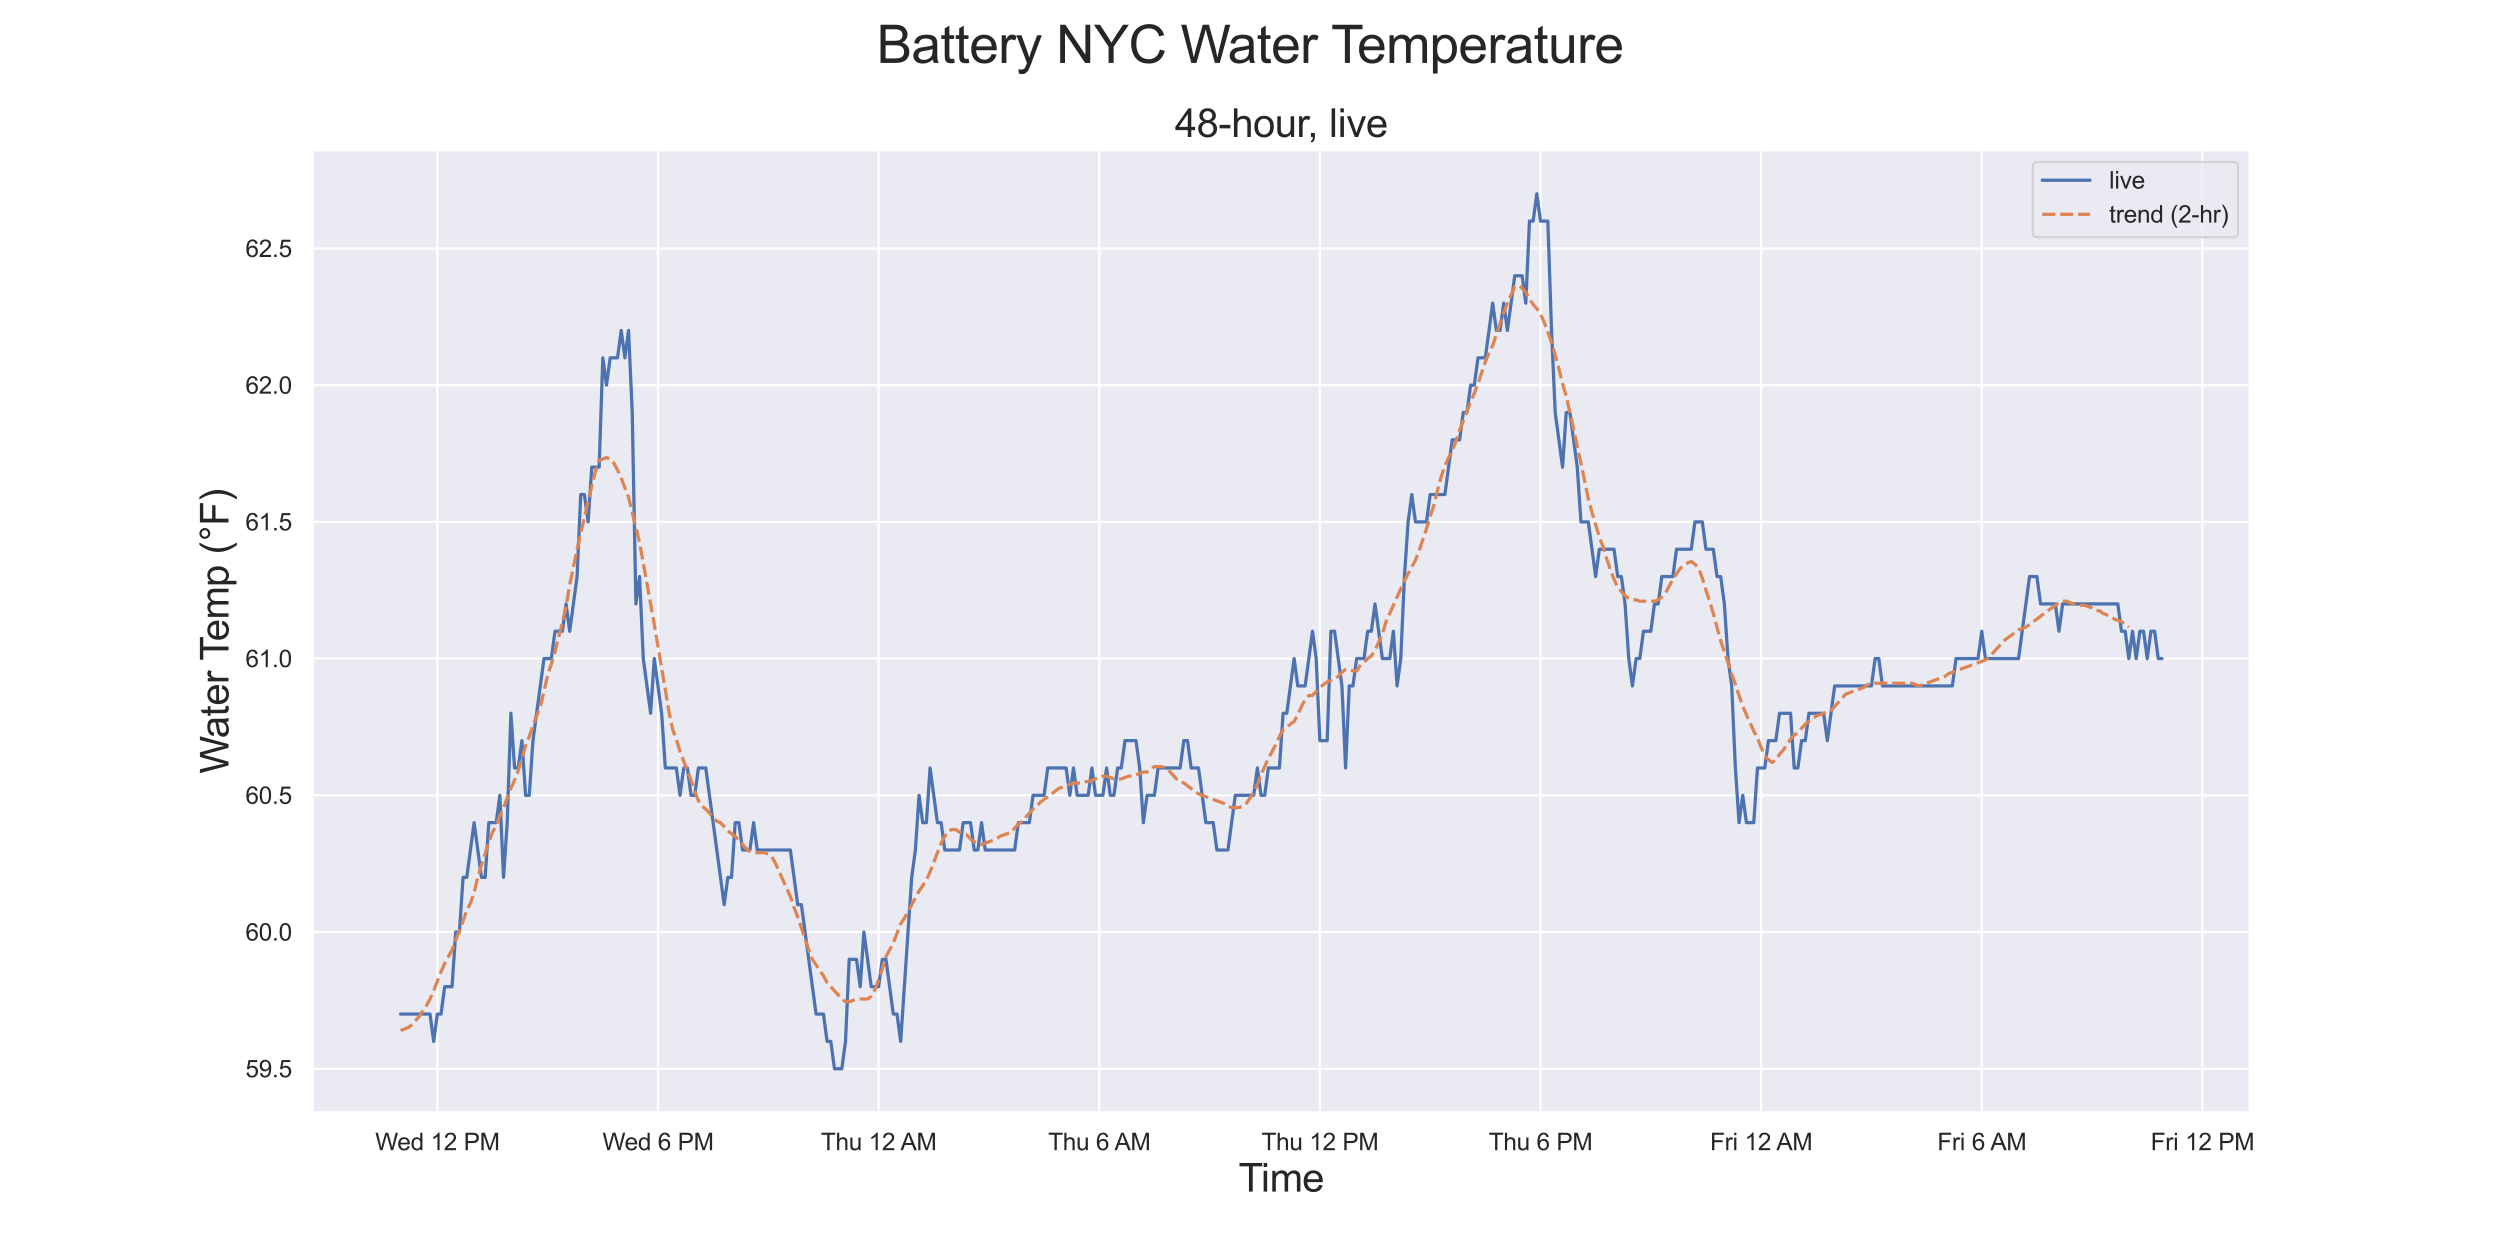 <?xml version="1.0" encoding="utf-8" standalone="no"?>
<!DOCTYPE svg PUBLIC "-//W3C//DTD SVG 1.1//EN"
  "http://www.w3.org/Graphics/SVG/1.1/DTD/svg11.dtd">
<svg height="576pt" version="1.1" viewBox="0 0 1152 576" width="1152pt" xmlns="http://www.w3.org/2000/svg" xmlns:xlink="http://www.w3.org/1999/xlink">
 <defs>
  <style type="text/css">*{stroke-linecap:butt;stroke-linejoin:round;}</style>
 </defs>
 <g id="figure_1">
  <g id="patch_1">
   <path d="M 0 576 
L 1152 576 
L 1152 0 
L 0 0 
z
" style="fill:#ffffff;"/>
  </g>
  <g id="axes_1">
   <g id="patch_2">
    <path d="M 144 512.64 
L 1036.8 512.64 
L 1036.8 69.12 
L 144 69.12 
z
" style="fill:#eaeaf2;"/>
   </g>
   <g id="matplotlib.axis_1">
    <g id="xtick_1">
     <g id="line2d_1">
      <path clip-path="url(#p69dde743d3)" d="M 201.526 512.64 
L 201.526 69.12 
" style="fill:none;stroke:#ffffff;stroke-linecap:round;"/>
     </g>
     <g id="text_1">
      <!-- Wed 12 PM -->
      <g style="fill:#262626;" transform="translate(172.891 530.014)scale(0.11 -0.11)">
       <defs>
        <path d="M 1294 0 
L 78 4581 
L 700 4581 
L 1397 1578 
Q 1509 1106 1591 641 
Q 1766 1375 1797 1488 
L 2669 4581 
L 3400 4581 
L 4056 2263 
Q 4303 1400 4413 641 
Q 4500 1075 4641 1638 
L 5359 4581 
L 5969 4581 
L 4713 0 
L 4128 0 
L 3163 3491 
Q 3041 3928 3019 4028 
Q 2947 3713 2884 3491 
L 1913 0 
L 1294 0 
z
" id="ArialMT-57" transform="scale(0.016)"/>
        <path d="M 2694 1069 
L 3275 997 
Q 3138 488 2766 206 
Q 2394 -75 1816 -75 
Q 1088 -75 661 373 
Q 234 822 234 1631 
Q 234 2469 665 2931 
Q 1097 3394 1784 3394 
Q 2450 3394 2872 2941 
Q 3294 2488 3294 1666 
Q 3294 1616 3291 1516 
L 816 1516 
Q 847 969 1125 678 
Q 1403 388 1819 388 
Q 2128 388 2347 550 
Q 2566 713 2694 1069 
z
M 847 1978 
L 2700 1978 
Q 2663 2397 2488 2606 
Q 2219 2931 1791 2931 
Q 1403 2931 1139 2672 
Q 875 2413 847 1978 
z
" id="ArialMT-65" transform="scale(0.016)"/>
        <path d="M 2575 0 
L 2575 419 
Q 2259 -75 1647 -75 
Q 1250 -75 917 144 
Q 584 363 401 755 
Q 219 1147 219 1656 
Q 219 2153 384 2558 
Q 550 2963 881 3178 
Q 1213 3394 1622 3394 
Q 1922 3394 2156 3267 
Q 2391 3141 2538 2938 
L 2538 4581 
L 3097 4581 
L 3097 0 
L 2575 0 
z
M 797 1656 
Q 797 1019 1065 703 
Q 1334 388 1700 388 
Q 2069 388 2326 689 
Q 2584 991 2584 1609 
Q 2584 2291 2321 2609 
Q 2059 2928 1675 2928 
Q 1300 2928 1048 2622 
Q 797 2316 797 1656 
z
" id="ArialMT-64" transform="scale(0.016)"/>
        <path id="ArialMT-20" transform="scale(0.016)"/>
        <path d="M 2384 0 
L 1822 0 
L 1822 3584 
Q 1619 3391 1289 3197 
Q 959 3003 697 2906 
L 697 3450 
Q 1169 3672 1522 3987 
Q 1875 4303 2022 4600 
L 2384 4600 
L 2384 0 
z
" id="ArialMT-31" transform="scale(0.016)"/>
        <path d="M 3222 541 
L 3222 0 
L 194 0 
Q 188 203 259 391 
Q 375 700 629 1000 
Q 884 1300 1366 1694 
Q 2113 2306 2375 2664 
Q 2638 3022 2638 3341 
Q 2638 3675 2398 3904 
Q 2159 4134 1775 4134 
Q 1369 4134 1125 3890 
Q 881 3647 878 3216 
L 300 3275 
Q 359 3922 746 4261 
Q 1134 4600 1788 4600 
Q 2447 4600 2831 4234 
Q 3216 3869 3216 3328 
Q 3216 3053 3103 2787 
Q 2991 2522 2730 2228 
Q 2469 1934 1863 1422 
Q 1356 997 1212 845 
Q 1069 694 975 541 
L 3222 541 
z
" id="ArialMT-32" transform="scale(0.016)"/>
        <path d="M 494 0 
L 494 4581 
L 2222 4581 
Q 2678 4581 2919 4538 
Q 3256 4481 3484 4323 
Q 3713 4166 3852 3881 
Q 3991 3597 3991 3256 
Q 3991 2672 3619 2267 
Q 3247 1863 2275 1863 
L 1100 1863 
L 1100 0 
L 494 0 
z
M 1100 2403 
L 2284 2403 
Q 2872 2403 3119 2622 
Q 3366 2841 3366 3238 
Q 3366 3525 3220 3729 
Q 3075 3934 2838 4000 
Q 2684 4041 2272 4041 
L 1100 4041 
L 1100 2403 
z
" id="ArialMT-50" transform="scale(0.016)"/>
        <path d="M 475 0 
L 475 4581 
L 1388 4581 
L 2472 1338 
Q 2622 884 2691 659 
Q 2769 909 2934 1394 
L 4031 4581 
L 4847 4581 
L 4847 0 
L 4263 0 
L 4263 3834 
L 2931 0 
L 2384 0 
L 1059 3900 
L 1059 0 
L 475 0 
z
" id="ArialMT-4d" transform="scale(0.016)"/>
       </defs>
       <use xlink:href="#ArialMT-57"/>
       <use x="92.635" xlink:href="#ArialMT-65"/>
       <use x="148.25" xlink:href="#ArialMT-64"/>
       <use x="203.865" xlink:href="#ArialMT-20"/>
       <use x="231.648" xlink:href="#ArialMT-31"/>
       <use x="287.264" xlink:href="#ArialMT-32"/>
       <use x="342.879" xlink:href="#ArialMT-20"/>
       <use x="370.662" xlink:href="#ArialMT-50"/>
       <use x="437.361" xlink:href="#ArialMT-4d"/>
      </g>
     </g>
    </g>
    <g id="xtick_2">
     <g id="line2d_2">
      <path clip-path="url(#p69dde743d3)" d="M 303.193 512.64 
L 303.193 69.12 
" style="fill:none;stroke:#ffffff;stroke-linecap:round;"/>
     </g>
     <g id="text_2">
      <!-- Wed 6 PM -->
      <g style="fill:#262626;" transform="translate(277.616 530.014)scale(0.11 -0.11)">
       <defs>
        <path d="M 3184 3459 
L 2625 3416 
Q 2550 3747 2413 3897 
Q 2184 4138 1850 4138 
Q 1581 4138 1378 3988 
Q 1113 3794 959 3422 
Q 806 3050 800 2363 
Q 1003 2672 1297 2822 
Q 1591 2972 1913 2972 
Q 2475 2972 2870 2558 
Q 3266 2144 3266 1488 
Q 3266 1056 3080 686 
Q 2894 316 2569 119 
Q 2244 -78 1831 -78 
Q 1128 -78 684 439 
Q 241 956 241 2144 
Q 241 3472 731 4075 
Q 1159 4600 1884 4600 
Q 2425 4600 2770 4297 
Q 3116 3994 3184 3459 
z
M 888 1484 
Q 888 1194 1011 928 
Q 1134 663 1356 523 
Q 1578 384 1822 384 
Q 2178 384 2434 671 
Q 2691 959 2691 1453 
Q 2691 1928 2437 2201 
Q 2184 2475 1800 2475 
Q 1419 2475 1153 2201 
Q 888 1928 888 1484 
z
" id="ArialMT-36" transform="scale(0.016)"/>
       </defs>
       <use xlink:href="#ArialMT-57"/>
       <use x="92.635" xlink:href="#ArialMT-65"/>
       <use x="148.25" xlink:href="#ArialMT-64"/>
       <use x="203.865" xlink:href="#ArialMT-20"/>
       <use x="231.648" xlink:href="#ArialMT-36"/>
       <use x="287.264" xlink:href="#ArialMT-20"/>
       <use x="315.047" xlink:href="#ArialMT-50"/>
       <use x="381.746" xlink:href="#ArialMT-4d"/>
      </g>
     </g>
    </g>
    <g id="xtick_3">
     <g id="line2d_3">
      <path clip-path="url(#p69dde743d3)" d="M 404.859 512.64 
L 404.859 69.12 
" style="fill:none;stroke:#ffffff;stroke-linecap:round;"/>
     </g>
     <g id="text_3">
      <!-- Thu 12 AM -->
      <g style="fill:#262626;" transform="translate(378.262 530.014)scale(0.11 -0.11)">
       <defs>
        <path d="M 1659 0 
L 1659 4041 
L 150 4041 
L 150 4581 
L 3781 4581 
L 3781 4041 
L 2266 4041 
L 2266 0 
L 1659 0 
z
" id="ArialMT-54" transform="scale(0.016)"/>
        <path d="M 422 0 
L 422 4581 
L 984 4581 
L 984 2938 
Q 1378 3394 1978 3394 
Q 2347 3394 2619 3248 
Q 2891 3103 3008 2847 
Q 3125 2591 3125 2103 
L 3125 0 
L 2563 0 
L 2563 2103 
Q 2563 2525 2380 2717 
Q 2197 2909 1863 2909 
Q 1613 2909 1392 2779 
Q 1172 2650 1078 2428 
Q 984 2206 984 1816 
L 984 0 
L 422 0 
z
" id="ArialMT-68" transform="scale(0.016)"/>
        <path d="M 2597 0 
L 2597 488 
Q 2209 -75 1544 -75 
Q 1250 -75 995 37 
Q 741 150 617 320 
Q 494 491 444 738 
Q 409 903 409 1263 
L 409 3319 
L 972 3319 
L 972 1478 
Q 972 1038 1006 884 
Q 1059 663 1231 536 
Q 1403 409 1656 409 
Q 1909 409 2131 539 
Q 2353 669 2445 892 
Q 2538 1116 2538 1541 
L 2538 3319 
L 3100 3319 
L 3100 0 
L 2597 0 
z
" id="ArialMT-75" transform="scale(0.016)"/>
        <path d="M -9 0 
L 1750 4581 
L 2403 4581 
L 4278 0 
L 3588 0 
L 3053 1388 
L 1138 1388 
L 634 0 
L -9 0 
z
M 1313 1881 
L 2866 1881 
L 2388 3150 
Q 2169 3728 2063 4100 
Q 1975 3659 1816 3225 
L 1313 1881 
z
" id="ArialMT-41" transform="scale(0.016)"/>
       </defs>
       <use xlink:href="#ArialMT-54"/>
       <use x="61.084" xlink:href="#ArialMT-68"/>
       <use x="116.699" xlink:href="#ArialMT-75"/>
       <use x="172.314" xlink:href="#ArialMT-20"/>
       <use x="200.098" xlink:href="#ArialMT-31"/>
       <use x="255.713" xlink:href="#ArialMT-32"/>
       <use x="311.328" xlink:href="#ArialMT-20"/>
       <use x="333.611" xlink:href="#ArialMT-41"/>
       <use x="400.311" xlink:href="#ArialMT-4d"/>
      </g>
     </g>
    </g>
    <g id="xtick_4">
     <g id="line2d_4">
      <path clip-path="url(#p69dde743d3)" d="M 506.525 512.64 
L 506.525 69.12 
" style="fill:none;stroke:#ffffff;stroke-linecap:round;"/>
     </g>
     <g id="text_4">
      <!-- Thu 6 AM -->
      <g style="fill:#262626;" transform="translate(482.987 530.014)scale(0.11 -0.11)">
       <use xlink:href="#ArialMT-54"/>
       <use x="61.084" xlink:href="#ArialMT-68"/>
       <use x="116.699" xlink:href="#ArialMT-75"/>
       <use x="172.314" xlink:href="#ArialMT-20"/>
       <use x="200.098" xlink:href="#ArialMT-36"/>
       <use x="255.713" xlink:href="#ArialMT-20"/>
       <use x="277.996" xlink:href="#ArialMT-41"/>
       <use x="344.695" xlink:href="#ArialMT-4d"/>
      </g>
     </g>
    </g>
    <g id="xtick_5">
     <g id="line2d_5">
      <path clip-path="url(#p69dde743d3)" d="M 608.192 512.64 
L 608.192 69.12 
" style="fill:none;stroke:#ffffff;stroke-linecap:round;"/>
     </g>
     <g id="text_5">
      <!-- Thu 12 PM -->
      <g style="fill:#262626;" transform="translate(581.292 530.014)scale(0.11 -0.11)">
       <use xlink:href="#ArialMT-54"/>
       <use x="61.084" xlink:href="#ArialMT-68"/>
       <use x="116.699" xlink:href="#ArialMT-75"/>
       <use x="172.314" xlink:href="#ArialMT-20"/>
       <use x="200.098" xlink:href="#ArialMT-31"/>
       <use x="255.713" xlink:href="#ArialMT-32"/>
       <use x="311.328" xlink:href="#ArialMT-20"/>
       <use x="339.111" xlink:href="#ArialMT-50"/>
       <use x="405.811" xlink:href="#ArialMT-4d"/>
      </g>
     </g>
    </g>
    <g id="xtick_6">
     <g id="line2d_6">
      <path clip-path="url(#p69dde743d3)" d="M 709.858 512.64 
L 709.858 69.12 
" style="fill:none;stroke:#ffffff;stroke-linecap:round;"/>
     </g>
     <g id="text_6">
      <!-- Thu 6 PM -->
      <g style="fill:#262626;" transform="translate(686.017 530.014)scale(0.11 -0.11)">
       <use xlink:href="#ArialMT-54"/>
       <use x="61.084" xlink:href="#ArialMT-68"/>
       <use x="116.699" xlink:href="#ArialMT-75"/>
       <use x="172.314" xlink:href="#ArialMT-20"/>
       <use x="200.098" xlink:href="#ArialMT-36"/>
       <use x="255.713" xlink:href="#ArialMT-20"/>
       <use x="283.496" xlink:href="#ArialMT-50"/>
       <use x="350.195" xlink:href="#ArialMT-4d"/>
      </g>
     </g>
    </g>
    <g id="xtick_7">
     <g id="line2d_7">
      <path clip-path="url(#p69dde743d3)" d="M 811.524 512.64 
L 811.524 69.12 
" style="fill:none;stroke:#ffffff;stroke-linecap:round;"/>
     </g>
     <g id="text_7">
      <!-- Fri 12 AM -->
      <g style="fill:#262626;" transform="translate(787.991 530.014)scale(0.11 -0.11)">
       <defs>
        <path d="M 525 0 
L 525 4581 
L 3616 4581 
L 3616 4041 
L 1131 4041 
L 1131 2622 
L 3281 2622 
L 3281 2081 
L 1131 2081 
L 1131 0 
L 525 0 
z
" id="ArialMT-46" transform="scale(0.016)"/>
        <path d="M 416 0 
L 416 3319 
L 922 3319 
L 922 2816 
Q 1116 3169 1280 3281 
Q 1444 3394 1641 3394 
Q 1925 3394 2219 3213 
L 2025 2691 
Q 1819 2813 1613 2813 
Q 1428 2813 1281 2702 
Q 1134 2591 1072 2394 
Q 978 2094 978 1738 
L 978 0 
L 416 0 
z
" id="ArialMT-72" transform="scale(0.016)"/>
        <path d="M 425 3934 
L 425 4581 
L 988 4581 
L 988 3934 
L 425 3934 
z
M 425 0 
L 425 3319 
L 988 3319 
L 988 0 
L 425 0 
z
" id="ArialMT-69" transform="scale(0.016)"/>
       </defs>
       <use xlink:href="#ArialMT-46"/>
       <use x="61.084" xlink:href="#ArialMT-72"/>
       <use x="94.385" xlink:href="#ArialMT-69"/>
       <use x="116.602" xlink:href="#ArialMT-20"/>
       <use x="144.385" xlink:href="#ArialMT-31"/>
       <use x="200" xlink:href="#ArialMT-32"/>
       <use x="255.615" xlink:href="#ArialMT-20"/>
       <use x="277.898" xlink:href="#ArialMT-41"/>
       <use x="344.598" xlink:href="#ArialMT-4d"/>
      </g>
     </g>
    </g>
    <g id="xtick_8">
     <g id="line2d_8">
      <path clip-path="url(#p69dde743d3)" d="M 913.191 512.64 
L 913.191 69.12 
" style="fill:none;stroke:#ffffff;stroke-linecap:round;"/>
     </g>
     <g id="text_8">
      <!-- Fri 6 AM -->
      <g style="fill:#262626;" transform="translate(892.716 530.014)scale(0.11 -0.11)">
       <use xlink:href="#ArialMT-46"/>
       <use x="61.084" xlink:href="#ArialMT-72"/>
       <use x="94.385" xlink:href="#ArialMT-69"/>
       <use x="116.602" xlink:href="#ArialMT-20"/>
       <use x="144.385" xlink:href="#ArialMT-36"/>
       <use x="200" xlink:href="#ArialMT-20"/>
       <use x="222.283" xlink:href="#ArialMT-41"/>
       <use x="288.982" xlink:href="#ArialMT-4d"/>
      </g>
     </g>
    </g>
    <g id="xtick_9">
     <g id="line2d_9">
      <path clip-path="url(#p69dde743d3)" d="M 1014.857 512.64 
L 1014.857 69.12 
" style="fill:none;stroke:#ffffff;stroke-linecap:round;"/>
     </g>
     <g id="text_9">
      <!-- Fri 12 PM -->
      <g style="fill:#262626;" transform="translate(991.021 530.014)scale(0.11 -0.11)">
       <use xlink:href="#ArialMT-46"/>
       <use x="61.084" xlink:href="#ArialMT-72"/>
       <use x="94.385" xlink:href="#ArialMT-69"/>
       <use x="116.602" xlink:href="#ArialMT-20"/>
       <use x="144.385" xlink:href="#ArialMT-31"/>
       <use x="200" xlink:href="#ArialMT-32"/>
       <use x="255.615" xlink:href="#ArialMT-20"/>
       <use x="283.398" xlink:href="#ArialMT-50"/>
       <use x="350.098" xlink:href="#ArialMT-4d"/>
      </g>
     </g>
    </g>
    <g id="text_10">
     <!-- Time -->
     <g style="fill:#262626;" transform="translate(570.739 549.084)scale(0.18 -0.18)">
      <defs>
       <path d="M 422 0 
L 422 3319 
L 925 3319 
L 925 2853 
Q 1081 3097 1340 3245 
Q 1600 3394 1931 3394 
Q 2300 3394 2536 3241 
Q 2772 3088 2869 2813 
Q 3263 3394 3894 3394 
Q 4388 3394 4653 3120 
Q 4919 2847 4919 2278 
L 4919 0 
L 4359 0 
L 4359 2091 
Q 4359 2428 4304 2576 
Q 4250 2725 4106 2815 
Q 3963 2906 3769 2906 
Q 3419 2906 3187 2673 
Q 2956 2441 2956 1928 
L 2956 0 
L 2394 0 
L 2394 2156 
Q 2394 2531 2256 2718 
Q 2119 2906 1806 2906 
Q 1569 2906 1367 2781 
Q 1166 2656 1075 2415 
Q 984 2175 984 1722 
L 984 0 
L 422 0 
z
" id="ArialMT-6d" transform="scale(0.016)"/>
      </defs>
      <use xlink:href="#ArialMT-54"/>
      <use x="57.334" xlink:href="#ArialMT-69"/>
      <use x="79.551" xlink:href="#ArialMT-6d"/>
      <use x="162.852" xlink:href="#ArialMT-65"/>
     </g>
    </g>
   </g>
   <g id="matplotlib.axis_2">
    <g id="ytick_1">
     <g id="line2d_10">
      <path clip-path="url(#p69dde743d3)" d="M 144 492.48 
L 1036.8 492.48 
" style="fill:none;stroke:#ffffff;stroke-linecap:round;"/>
     </g>
     <g id="text_11">
      <!-- 59.5 -->
      <g style="fill:#262626;" transform="translate(113.093 496.417)scale(0.11 -0.11)">
       <defs>
        <path d="M 266 1200 
L 856 1250 
Q 922 819 1161 601 
Q 1400 384 1738 384 
Q 2144 384 2425 690 
Q 2706 997 2706 1503 
Q 2706 1984 2436 2262 
Q 2166 2541 1728 2541 
Q 1456 2541 1237 2417 
Q 1019 2294 894 2097 
L 366 2166 
L 809 4519 
L 3088 4519 
L 3088 3981 
L 1259 3981 
L 1013 2750 
Q 1425 3038 1878 3038 
Q 2478 3038 2890 2622 
Q 3303 2206 3303 1553 
Q 3303 931 2941 478 
Q 2500 -78 1738 -78 
Q 1113 -78 717 272 
Q 322 622 266 1200 
z
" id="ArialMT-35" transform="scale(0.016)"/>
        <path d="M 350 1059 
L 891 1109 
Q 959 728 1153 556 
Q 1347 384 1650 384 
Q 1909 384 2104 503 
Q 2300 622 2425 820 
Q 2550 1019 2634 1356 
Q 2719 1694 2719 2044 
Q 2719 2081 2716 2156 
Q 2547 1888 2255 1720 
Q 1963 1553 1622 1553 
Q 1053 1553 659 1965 
Q 266 2378 266 3053 
Q 266 3750 677 4175 
Q 1088 4600 1706 4600 
Q 2153 4600 2523 4359 
Q 2894 4119 3086 3673 
Q 3278 3228 3278 2384 
Q 3278 1506 3087 986 
Q 2897 466 2520 194 
Q 2144 -78 1638 -78 
Q 1100 -78 759 220 
Q 419 519 350 1059 
z
M 2653 3081 
Q 2653 3566 2395 3850 
Q 2138 4134 1775 4134 
Q 1400 4134 1122 3828 
Q 844 3522 844 3034 
Q 844 2597 1108 2323 
Q 1372 2050 1759 2050 
Q 2150 2050 2401 2323 
Q 2653 2597 2653 3081 
z
" id="ArialMT-39" transform="scale(0.016)"/>
        <path d="M 581 0 
L 581 641 
L 1222 641 
L 1222 0 
L 581 0 
z
" id="ArialMT-2e" transform="scale(0.016)"/>
       </defs>
       <use xlink:href="#ArialMT-35"/>
       <use x="55.615" xlink:href="#ArialMT-39"/>
       <use x="111.23" xlink:href="#ArialMT-2e"/>
       <use x="139.014" xlink:href="#ArialMT-35"/>
      </g>
     </g>
    </g>
    <g id="ytick_2">
     <g id="line2d_11">
      <path clip-path="url(#p69dde743d3)" d="M 144 429.48 
L 1036.8 429.48 
" style="fill:none;stroke:#ffffff;stroke-linecap:round;"/>
     </g>
     <g id="text_12">
      <!-- 60.0 -->
      <g style="fill:#262626;" transform="translate(113.093 433.417)scale(0.11 -0.11)">
       <defs>
        <path d="M 266 2259 
Q 266 3072 433 3567 
Q 600 4063 929 4331 
Q 1259 4600 1759 4600 
Q 2128 4600 2406 4451 
Q 2684 4303 2865 4023 
Q 3047 3744 3150 3342 
Q 3253 2941 3253 2259 
Q 3253 1453 3087 958 
Q 2922 463 2592 192 
Q 2263 -78 1759 -78 
Q 1097 -78 719 397 
Q 266 969 266 2259 
z
M 844 2259 
Q 844 1131 1108 757 
Q 1372 384 1759 384 
Q 2147 384 2411 759 
Q 2675 1134 2675 2259 
Q 2675 3391 2411 3762 
Q 2147 4134 1753 4134 
Q 1366 4134 1134 3806 
Q 844 3388 844 2259 
z
" id="ArialMT-30" transform="scale(0.016)"/>
       </defs>
       <use xlink:href="#ArialMT-36"/>
       <use x="55.615" xlink:href="#ArialMT-30"/>
       <use x="111.23" xlink:href="#ArialMT-2e"/>
       <use x="139.014" xlink:href="#ArialMT-30"/>
      </g>
     </g>
    </g>
    <g id="ytick_3">
     <g id="line2d_12">
      <path clip-path="url(#p69dde743d3)" d="M 144 366.48 
L 1036.8 366.48 
" style="fill:none;stroke:#ffffff;stroke-linecap:round;"/>
     </g>
     <g id="text_13">
      <!-- 60.5 -->
      <g style="fill:#262626;" transform="translate(113.093 370.417)scale(0.11 -0.11)">
       <use xlink:href="#ArialMT-36"/>
       <use x="55.615" xlink:href="#ArialMT-30"/>
       <use x="111.23" xlink:href="#ArialMT-2e"/>
       <use x="139.014" xlink:href="#ArialMT-35"/>
      </g>
     </g>
    </g>
    <g id="ytick_4">
     <g id="line2d_13">
      <path clip-path="url(#p69dde743d3)" d="M 144 303.48 
L 1036.8 303.48 
" style="fill:none;stroke:#ffffff;stroke-linecap:round;"/>
     </g>
     <g id="text_14">
      <!-- 61.0 -->
      <g style="fill:#262626;" transform="translate(113.093 307.417)scale(0.11 -0.11)">
       <use xlink:href="#ArialMT-36"/>
       <use x="55.615" xlink:href="#ArialMT-31"/>
       <use x="111.23" xlink:href="#ArialMT-2e"/>
       <use x="139.014" xlink:href="#ArialMT-30"/>
      </g>
     </g>
    </g>
    <g id="ytick_5">
     <g id="line2d_14">
      <path clip-path="url(#p69dde743d3)" d="M 144 240.48 
L 1036.8 240.48 
" style="fill:none;stroke:#ffffff;stroke-linecap:round;"/>
     </g>
     <g id="text_15">
      <!-- 61.5 -->
      <g style="fill:#262626;" transform="translate(113.093 244.417)scale(0.11 -0.11)">
       <use xlink:href="#ArialMT-36"/>
       <use x="55.615" xlink:href="#ArialMT-31"/>
       <use x="111.23" xlink:href="#ArialMT-2e"/>
       <use x="139.014" xlink:href="#ArialMT-35"/>
      </g>
     </g>
    </g>
    <g id="ytick_6">
     <g id="line2d_15">
      <path clip-path="url(#p69dde743d3)" d="M 144 177.48 
L 1036.8 177.48 
" style="fill:none;stroke:#ffffff;stroke-linecap:round;"/>
     </g>
     <g id="text_16">
      <!-- 62.0 -->
      <g style="fill:#262626;" transform="translate(113.093 181.417)scale(0.11 -0.11)">
       <use xlink:href="#ArialMT-36"/>
       <use x="55.615" xlink:href="#ArialMT-32"/>
       <use x="111.23" xlink:href="#ArialMT-2e"/>
       <use x="139.014" xlink:href="#ArialMT-30"/>
      </g>
     </g>
    </g>
    <g id="ytick_7">
     <g id="line2d_16">
      <path clip-path="url(#p69dde743d3)" d="M 144 114.48 
L 1036.8 114.48 
" style="fill:none;stroke:#ffffff;stroke-linecap:round;"/>
     </g>
     <g id="text_17">
      <!-- 62.5 -->
      <g style="fill:#262626;" transform="translate(113.093 118.417)scale(0.11 -0.11)">
       <use xlink:href="#ArialMT-36"/>
       <use x="55.615" xlink:href="#ArialMT-32"/>
       <use x="111.23" xlink:href="#ArialMT-2e"/>
       <use x="139.014" xlink:href="#ArialMT-35"/>
      </g>
     </g>
    </g>
    <g id="text_18">
     <!-- Water Temp (°F) -->
     <g style="fill:#262626;" transform="translate(105.305 356.479)rotate(-90)scale(0.18 -0.18)">
      <defs>
       <path d="M 2588 409 
Q 2275 144 1986 34 
Q 1697 -75 1366 -75 
Q 819 -75 525 192 
Q 231 459 231 875 
Q 231 1119 342 1320 
Q 453 1522 633 1644 
Q 813 1766 1038 1828 
Q 1203 1872 1538 1913 
Q 2219 1994 2541 2106 
Q 2544 2222 2544 2253 
Q 2544 2597 2384 2738 
Q 2169 2928 1744 2928 
Q 1347 2928 1158 2789 
Q 969 2650 878 2297 
L 328 2372 
Q 403 2725 575 2942 
Q 747 3159 1072 3276 
Q 1397 3394 1825 3394 
Q 2250 3394 2515 3294 
Q 2781 3194 2906 3042 
Q 3031 2891 3081 2659 
Q 3109 2516 3109 2141 
L 3109 1391 
Q 3109 606 3145 398 
Q 3181 191 3288 0 
L 2700 0 
Q 2613 175 2588 409 
z
M 2541 1666 
Q 2234 1541 1622 1453 
Q 1275 1403 1131 1340 
Q 988 1278 909 1158 
Q 831 1038 831 891 
Q 831 666 1001 516 
Q 1172 366 1500 366 
Q 1825 366 2078 508 
Q 2331 650 2450 897 
Q 2541 1088 2541 1459 
L 2541 1666 
z
" id="ArialMT-61" transform="scale(0.016)"/>
       <path d="M 1650 503 
L 1731 6 
Q 1494 -44 1306 -44 
Q 1000 -44 831 53 
Q 663 150 594 308 
Q 525 466 525 972 
L 525 2881 
L 113 2881 
L 113 3319 
L 525 3319 
L 525 4141 
L 1084 4478 
L 1084 3319 
L 1650 3319 
L 1650 2881 
L 1084 2881 
L 1084 941 
Q 1084 700 1114 631 
Q 1144 563 1211 522 
Q 1278 481 1403 481 
Q 1497 481 1650 503 
z
" id="ArialMT-74" transform="scale(0.016)"/>
       <path d="M 422 -1272 
L 422 3319 
L 934 3319 
L 934 2888 
Q 1116 3141 1344 3267 
Q 1572 3394 1897 3394 
Q 2322 3394 2647 3175 
Q 2972 2956 3137 2557 
Q 3303 2159 3303 1684 
Q 3303 1175 3120 767 
Q 2938 359 2589 142 
Q 2241 -75 1856 -75 
Q 1575 -75 1351 44 
Q 1128 163 984 344 
L 984 -1272 
L 422 -1272 
z
M 931 1641 
Q 931 1000 1190 694 
Q 1450 388 1819 388 
Q 2194 388 2461 705 
Q 2728 1022 2728 1688 
Q 2728 2322 2467 2637 
Q 2206 2953 1844 2953 
Q 1484 2953 1207 2617 
Q 931 2281 931 1641 
z
" id="ArialMT-70" transform="scale(0.016)"/>
       <path d="M 1497 -1347 
Q 1031 -759 709 28 
Q 388 816 388 1659 
Q 388 2403 628 3084 
Q 909 3875 1497 4659 
L 1900 4659 
Q 1522 4009 1400 3731 
Q 1209 3300 1100 2831 
Q 966 2247 966 1656 
Q 966 153 1900 -1347 
L 1497 -1347 
z
" id="ArialMT-28" transform="scale(0.016)"/>
       <path d="M 400 3794 
Q 400 4153 654 4406 
Q 909 4659 1266 4659 
Q 1628 4659 1881 4406 
Q 2134 4153 2134 3794 
Q 2134 3434 1879 3179 
Q 1625 2925 1266 2925 
Q 909 2925 654 3178 
Q 400 3431 400 3794 
z
M 741 3794 
Q 741 3575 895 3420 
Q 1050 3266 1269 3266 
Q 1484 3266 1639 3420 
Q 1794 3575 1794 3794 
Q 1794 4013 1639 4167 
Q 1484 4322 1269 4322 
Q 1050 4322 895 4167 
Q 741 4013 741 3794 
z
" id="ArialMT-b0" transform="scale(0.016)"/>
       <path d="M 791 -1347 
L 388 -1347 
Q 1322 153 1322 1656 
Q 1322 2244 1188 2822 
Q 1081 3291 891 3722 
Q 769 4003 388 4659 
L 791 4659 
Q 1378 3875 1659 3084 
Q 1900 2403 1900 1659 
Q 1900 816 1576 28 
Q 1253 -759 791 -1347 
z
" id="ArialMT-29" transform="scale(0.016)"/>
      </defs>
      <use xlink:href="#ArialMT-57"/>
      <use x="90.635" xlink:href="#ArialMT-61"/>
      <use x="146.25" xlink:href="#ArialMT-74"/>
      <use x="174.033" xlink:href="#ArialMT-65"/>
      <use x="229.648" xlink:href="#ArialMT-72"/>
      <use x="262.949" xlink:href="#ArialMT-20"/>
      <use x="288.982" xlink:href="#ArialMT-54"/>
      <use x="338.941" xlink:href="#ArialMT-65"/>
      <use x="394.557" xlink:href="#ArialMT-6d"/>
      <use x="477.857" xlink:href="#ArialMT-70"/>
      <use x="533.473" xlink:href="#ArialMT-20"/>
      <use x="561.256" xlink:href="#ArialMT-28"/>
      <use x="594.557" xlink:href="#ArialMT-b0"/>
      <use x="634.547" xlink:href="#ArialMT-46"/>
      <use x="695.631" xlink:href="#ArialMT-29"/>
     </g>
    </g>
   </g>
   <g id="line2d_17">
    <path clip-path="url(#p69dde743d3)" d="M 184.582 467.28 
L 198.137 467.28 
L 199.832 479.88 
L 201.526 467.28 
L 203.221 467.28 
L 204.915 454.68 
L 208.304 454.68 
L 209.998 429.48 
L 211.693 429.48 
L 213.387 404.28 
L 215.082 404.28 
L 218.471 379.08 
L 221.859 404.28 
L 223.554 404.28 
L 225.248 379.08 
L 228.637 379.08 
L 230.332 366.48 
L 232.026 404.28 
L 233.721 379.08 
L 235.415 328.68 
L 237.109 353.88 
L 238.804 353.88 
L 240.498 341.28 
L 242.193 366.48 
L 243.887 366.48 
L 245.582 341.28 
L 250.665 303.48 
L 254.054 303.48 
L 255.748 290.88 
L 259.137 290.88 
L 260.832 278.28 
L 262.526 290.88 
L 265.915 265.68 
L 267.609 227.88 
L 269.304 227.88 
L 270.998 240.48 
L 272.693 215.28 
L 276.082 215.28 
L 277.776 164.88 
L 279.47 177.48 
L 281.165 164.88 
L 284.554 164.88 
L 286.248 152.28 
L 287.943 164.88 
L 289.637 152.28 
L 291.331 190.08 
L 293.026 278.28 
L 294.72 265.68 
L 296.415 303.48 
L 299.804 328.68 
L 301.498 303.48 
L 304.887 328.68 
L 306.581 353.88 
L 311.665 353.88 
L 313.359 366.48 
L 315.054 353.88 
L 316.748 353.88 
L 318.443 366.48 
L 320.137 366.48 
L 321.831 353.88 
L 325.22 353.88 
L 333.692 416.88 
L 335.387 404.28 
L 337.081 404.28 
L 338.776 379.08 
L 340.47 379.08 
L 342.165 391.68 
L 345.554 391.68 
L 347.248 379.08 
L 348.942 391.68 
L 364.192 391.68 
L 367.581 416.88 
L 369.276 416.88 
L 376.053 467.28 
L 379.442 467.28 
L 381.137 479.88 
L 382.831 479.88 
L 384.526 492.48 
L 387.915 492.48 
L 389.609 479.88 
L 391.303 442.08 
L 394.692 442.08 
L 396.387 454.68 
L 398.081 429.48 
L 401.47 454.68 
L 404.859 454.68 
L 406.553 442.08 
L 408.248 442.08 
L 411.637 467.28 
L 413.331 467.28 
L 415.026 479.88 
L 420.109 404.28 
L 421.803 391.68 
L 423.498 366.48 
L 425.192 379.08 
L 426.887 379.08 
L 428.581 353.88 
L 431.97 379.08 
L 433.664 379.08 
L 435.359 391.68 
L 442.137 391.68 
L 443.831 379.08 
L 447.22 379.08 
L 448.914 391.68 
L 450.609 391.68 
L 452.303 379.08 
L 453.998 391.68 
L 467.553 391.68 
L 469.248 379.08 
L 474.331 379.08 
L 476.025 366.48 
L 481.109 366.48 
L 482.803 353.88 
L 491.275 353.88 
L 492.97 366.48 
L 494.664 353.88 
L 496.359 366.48 
L 501.442 366.48 
L 503.136 353.88 
L 504.831 366.48 
L 508.22 366.48 
L 509.914 353.88 
L 511.609 366.48 
L 513.303 366.48 
L 514.997 353.88 
L 516.692 353.88 
L 518.386 341.28 
L 523.47 341.28 
L 525.164 353.88 
L 526.859 379.08 
L 528.553 366.48 
L 531.942 366.48 
L 533.636 353.88 
L 543.803 353.88 
L 545.497 341.28 
L 547.192 341.28 
L 548.886 353.88 
L 552.275 353.88 
L 555.664 379.08 
L 559.053 379.08 
L 560.747 391.68 
L 565.831 391.68 
L 569.22 366.48 
L 577.692 366.48 
L 579.386 353.88 
L 581.081 366.48 
L 582.775 366.48 
L 584.469 353.88 
L 589.553 353.88 
L 591.247 328.68 
L 592.942 328.68 
L 596.331 303.48 
L 598.025 316.08 
L 601.414 316.08 
L 604.803 290.88 
L 606.497 303.48 
L 608.192 341.28 
L 611.58 341.28 
L 613.275 290.88 
L 614.969 290.88 
L 618.358 316.08 
L 620.053 353.88 
L 621.747 316.08 
L 623.442 316.08 
L 625.136 303.48 
L 628.525 303.48 
L 630.219 290.88 
L 631.914 290.88 
L 633.608 278.28 
L 636.997 303.48 
L 640.386 303.48 
L 642.08 290.88 
L 643.775 316.08 
L 645.469 303.48 
L 647.164 265.68 
L 648.858 240.48 
L 650.553 227.88 
L 652.247 240.48 
L 657.33 240.48 
L 659.025 227.88 
L 665.803 227.88 
L 669.191 202.68 
L 672.58 202.68 
L 674.275 190.08 
L 675.969 190.08 
L 677.664 177.48 
L 679.358 177.48 
L 681.052 164.88 
L 684.441 164.88 
L 687.83 139.68 
L 689.525 152.28 
L 691.219 152.28 
L 692.914 139.68 
L 694.608 152.28 
L 697.997 127.08 
L 701.386 127.08 
L 703.08 139.68 
L 704.775 101.88 
L 706.469 101.88 
L 708.164 89.28 
L 709.858 101.88 
L 713.247 101.88 
L 714.941 152.28 
L 716.636 190.08 
L 720.025 215.28 
L 721.719 190.08 
L 723.413 190.08 
L 726.802 215.28 
L 728.497 240.48 
L 731.886 240.48 
L 735.275 265.68 
L 736.969 253.08 
L 743.747 253.08 
L 745.441 265.68 
L 747.136 265.68 
L 748.83 278.28 
L 750.525 303.48 
L 752.219 316.08 
L 753.913 303.48 
L 755.608 303.48 
L 757.302 290.88 
L 760.691 290.88 
L 762.386 278.28 
L 764.08 278.28 
L 765.774 265.68 
L 770.858 265.68 
L 772.552 253.08 
L 779.33 253.08 
L 781.024 240.48 
L 784.413 240.48 
L 786.108 253.08 
L 789.497 253.08 
L 791.191 265.68 
L 792.885 265.68 
L 794.58 278.28 
L 796.274 303.48 
L 797.969 316.08 
L 799.663 353.88 
L 801.358 379.08 
L 803.052 366.48 
L 804.747 379.08 
L 808.135 379.08 
L 809.83 353.88 
L 813.219 353.88 
L 814.913 341.28 
L 818.302 341.28 
L 819.997 328.68 
L 825.08 328.68 
L 826.774 353.88 
L 828.469 353.88 
L 830.163 341.28 
L 831.858 341.28 
L 833.552 328.68 
L 840.33 328.68 
L 842.024 341.28 
L 845.413 316.08 
L 862.357 316.08 
L 864.052 303.48 
L 865.746 303.48 
L 867.441 316.08 
L 899.635 316.08 
L 901.33 303.48 
L 911.496 303.48 
L 913.191 290.88 
L 914.885 303.48 
L 930.135 303.48 
L 935.218 265.68 
L 938.607 265.68 
L 940.302 278.28 
L 947.079 278.28 
L 948.774 290.88 
L 950.468 278.28 
L 975.885 278.28 
L 977.579 290.88 
L 979.274 290.88 
L 980.968 303.48 
L 982.663 290.88 
L 984.357 303.48 
L 986.052 290.88 
L 987.746 290.88 
L 989.44 303.48 
L 991.135 290.88 
L 992.829 290.88 
L 994.524 303.48 
L 996.218 303.48 
L 996.218 303.48 
" style="fill:none;stroke:#4c72b0;stroke-linecap:round;stroke-width:1.5;"/>
   </g>
   <g id="line2d_18">
    <path clip-path="url(#p69dde743d3)" d="M 184.582 474.84 
L 187.971 473.58 
L 189.665 472.32 
L 193.054 468.54 
L 196.443 463.5 
L 198.137 460.35 
L 199.832 456.57 
L 203.221 447.75 
L 204.915 443.97 
L 208.304 437.67 
L 213.387 424.44 
L 215.082 419.4 
L 216.776 416.25 
L 218.471 411.21 
L 220.165 404.28 
L 221.859 398.61 
L 223.554 393.57 
L 225.248 387.9 
L 226.943 383.49 
L 228.637 380.34 
L 230.332 375.93 
L 232.026 372.15 
L 235.415 363.33 
L 237.109 359.55 
L 238.804 355.14 
L 242.193 343.8 
L 243.887 339.39 
L 245.582 334.35 
L 248.971 325.53 
L 250.665 318.6 
L 252.359 311.04 
L 254.054 306 
L 255.748 300.33 
L 257.443 293.4 
L 259.137 287.1 
L 260.832 279.54 
L 262.526 269.46 
L 265.915 253.08 
L 267.609 245.52 
L 269.304 238.59 
L 270.998 231.03 
L 274.387 217.17 
L 276.082 212.13 
L 279.47 210.87 
L 281.165 211.5 
L 282.859 213.39 
L 284.554 216.54 
L 286.248 220.32 
L 289.637 229.14 
L 294.72 249.93 
L 301.498 287.73 
L 308.276 328.05 
L 309.97 336.24 
L 311.665 340.65 
L 313.359 346.32 
L 318.443 359.55 
L 320.137 364.59 
L 321.831 369 
L 323.526 371.52 
L 325.22 372.78 
L 330.304 378.45 
L 331.998 379.08 
L 335.387 382.86 
L 338.776 385.38 
L 343.859 391.05 
L 345.554 392.31 
L 347.248 392.94 
L 352.331 392.94 
L 354.026 393.57 
L 355.72 394.83 
L 357.415 397.98 
L 364.192 413.1 
L 365.887 418.14 
L 367.581 422.55 
L 372.665 437.67 
L 374.359 442.08 
L 379.442 449.64 
L 381.137 452.79 
L 387.915 460.35 
L 389.609 461.61 
L 391.303 461.61 
L 394.692 460.35 
L 399.776 460.35 
L 401.47 459.09 
L 403.164 455.94 
L 404.859 451.53 
L 406.553 446.49 
L 408.248 440.82 
L 411.637 434.52 
L 415.026 425.7 
L 416.72 423.18 
L 423.498 410.58 
L 426.887 405.54 
L 428.581 401.76 
L 433.664 388.53 
L 435.359 385.38 
L 437.053 382.86 
L 438.748 382.23 
L 440.442 382.23 
L 442.137 383.49 
L 445.525 384.75 
L 447.22 386.64 
L 448.914 387.9 
L 452.303 389.16 
L 459.081 386.64 
L 460.775 385.38 
L 465.859 383.49 
L 469.248 379.71 
L 470.942 378.45 
L 476.025 372.78 
L 477.72 371.52 
L 479.414 369.63 
L 487.886 363.33 
L 494.664 360.81 
L 498.053 360.81 
L 499.748 360.18 
L 501.442 360.18 
L 508.22 357.66 
L 509.914 357.66 
L 513.303 358.92 
L 516.692 358.92 
L 520.081 357.66 
L 521.775 357.66 
L 526.859 355.77 
L 528.553 355.77 
L 531.942 353.25 
L 535.331 353.25 
L 537.025 353.88 
L 538.72 355.14 
L 542.108 358.92 
L 543.803 360.18 
L 545.497 360.81 
L 552.275 365.85 
L 564.136 370.26 
L 565.831 371.52 
L 567.525 372.15 
L 570.914 372.15 
L 572.608 371.52 
L 574.303 370.26 
L 577.692 365.22 
L 579.386 361.44 
L 581.081 357.03 
L 584.469 349.47 
L 587.858 343.17 
L 589.553 339.39 
L 591.247 336.24 
L 596.331 332.46 
L 598.025 329.31 
L 599.719 325.53 
L 601.414 322.38 
L 603.108 320.49 
L 604.803 320.49 
L 608.192 316.71 
L 611.58 314.19 
L 614.969 312.93 
L 616.664 311.67 
L 618.358 309.78 
L 620.053 308.52 
L 621.747 308.52 
L 623.442 309.15 
L 625.136 309.15 
L 626.83 306.63 
L 628.525 305.37 
L 630.219 303.48 
L 631.914 302.22 
L 633.608 299.7 
L 636.997 292.14 
L 638.692 286.47 
L 647.164 267.57 
L 652.247 258.12 
L 653.941 253.71 
L 657.33 243.63 
L 659.025 237.96 
L 660.719 232.92 
L 662.414 225.99 
L 664.108 219.69 
L 665.803 214.65 
L 667.497 210.87 
L 669.191 207.72 
L 670.886 203.31 
L 672.58 198.27 
L 677.664 185.04 
L 679.358 181.26 
L 681.052 176.85 
L 684.441 166.77 
L 686.136 162.36 
L 687.83 159.21 
L 692.914 144.09 
L 694.608 139.68 
L 697.997 132.12 
L 699.691 131.49 
L 701.386 132.75 
L 703.08 134.64 
L 704.775 137.79 
L 706.469 140.31 
L 708.164 142.2 
L 709.858 144.72 
L 711.552 148.5 
L 713.247 152.91 
L 714.941 157.95 
L 716.636 163.62 
L 718.33 169.92 
L 720.025 176.85 
L 721.719 182.52 
L 725.108 197.64 
L 726.802 205.83 
L 728.497 213.39 
L 731.886 229.77 
L 733.58 236.07 
L 736.969 247.41 
L 738.663 251.82 
L 740.358 257.49 
L 742.052 262.53 
L 743.747 266.94 
L 745.441 270.72 
L 748.83 274.5 
L 750.525 275.76 
L 752.219 276.39 
L 753.913 276.39 
L 755.608 277.02 
L 762.386 277.02 
L 764.08 276.39 
L 765.774 275.13 
L 767.469 273.24 
L 770.858 266.94 
L 774.247 261.9 
L 777.636 259.38 
L 779.33 258.75 
L 781.024 260.01 
L 782.719 261.9 
L 784.413 266.31 
L 786.108 271.98 
L 787.802 277.02 
L 789.497 282.69 
L 792.885 295.29 
L 803.052 325.53 
L 808.135 336.87 
L 809.83 340.02 
L 811.524 344.43 
L 813.219 348.21 
L 814.913 350.1 
L 816.608 351.36 
L 818.302 350.1 
L 819.997 347.58 
L 821.691 345.69 
L 825.08 340.65 
L 826.774 338.76 
L 828.469 337.5 
L 831.858 333.72 
L 836.941 329.94 
L 843.719 327.42 
L 850.496 319.86 
L 858.969 316.71 
L 860.663 315.45 
L 862.357 314.82 
L 880.996 314.82 
L 884.385 316.08 
L 896.246 311.67 
L 897.941 310.41 
L 914.885 304.11 
L 916.58 302.85 
L 923.357 295.29 
L 930.135 290.25 
L 933.524 288.99 
L 948.774 277.65 
L 950.468 277.02 
L 952.163 277.02 
L 957.246 278.91 
L 960.635 278.91 
L 964.024 280.17 
L 965.718 281.43 
L 967.413 281.43 
L 969.107 282.69 
L 972.496 283.95 
L 974.19 285.21 
L 977.579 286.47 
L 980.968 288.99 
L 980.968 288.99 
" style="fill:none;stroke:#dd8452;stroke-dasharray:6,2.25;stroke-dashoffset:0;stroke-width:1.5;"/>
   </g>
   <g id="line2d_19"/>
   <g id="line2d_20"/>
   <g id="patch_3">
    <path d="M 144 512.64 
L 144 69.12 
" style="fill:none;stroke:#ffffff;stroke-linecap:square;stroke-linejoin:miter;stroke-width:1.25;"/>
   </g>
   <g id="patch_4">
    <path d="M 1036.8 512.64 
L 1036.8 69.12 
" style="fill:none;stroke:#ffffff;stroke-linecap:square;stroke-linejoin:miter;stroke-width:1.25;"/>
   </g>
   <g id="patch_5">
    <path d="M 144 512.64 
L 1036.8 512.64 
" style="fill:none;stroke:#ffffff;stroke-linecap:square;stroke-linejoin:miter;stroke-width:1.25;"/>
   </g>
   <g id="patch_6">
    <path d="M 144 69.12 
L 1036.8 69.12 
" style="fill:none;stroke:#ffffff;stroke-linecap:square;stroke-linejoin:miter;stroke-width:1.25;"/>
   </g>
   <g id="text_19">
    <!-- 48-hour, live -->
    <g style="fill:#262626;" transform="translate(541.372 63.12)scale(0.18 -0.18)">
     <defs>
      <path d="M 2069 0 
L 2069 1097 
L 81 1097 
L 81 1613 
L 2172 4581 
L 2631 4581 
L 2631 1613 
L 3250 1613 
L 3250 1097 
L 2631 1097 
L 2631 0 
L 2069 0 
z
M 2069 1613 
L 2069 3678 
L 634 1613 
L 2069 1613 
z
" id="ArialMT-34" transform="scale(0.016)"/>
      <path d="M 1131 2484 
Q 781 2613 612 2850 
Q 444 3088 444 3419 
Q 444 3919 803 4259 
Q 1163 4600 1759 4600 
Q 2359 4600 2725 4251 
Q 3091 3903 3091 3403 
Q 3091 3084 2923 2848 
Q 2756 2613 2416 2484 
Q 2838 2347 3058 2040 
Q 3278 1734 3278 1309 
Q 3278 722 2862 322 
Q 2447 -78 1769 -78 
Q 1091 -78 675 323 
Q 259 725 259 1325 
Q 259 1772 486 2073 
Q 713 2375 1131 2484 
z
M 1019 3438 
Q 1019 3113 1228 2906 
Q 1438 2700 1772 2700 
Q 2097 2700 2305 2904 
Q 2513 3109 2513 3406 
Q 2513 3716 2298 3927 
Q 2084 4138 1766 4138 
Q 1444 4138 1231 3931 
Q 1019 3725 1019 3438 
z
M 838 1322 
Q 838 1081 952 856 
Q 1066 631 1291 507 
Q 1516 384 1775 384 
Q 2178 384 2440 643 
Q 2703 903 2703 1303 
Q 2703 1709 2433 1975 
Q 2163 2241 1756 2241 
Q 1359 2241 1098 1978 
Q 838 1716 838 1322 
z
" id="ArialMT-38" transform="scale(0.016)"/>
      <path d="M 203 1375 
L 203 1941 
L 1931 1941 
L 1931 1375 
L 203 1375 
z
" id="ArialMT-2d" transform="scale(0.016)"/>
      <path d="M 213 1659 
Q 213 2581 725 3025 
Q 1153 3394 1769 3394 
Q 2453 3394 2887 2945 
Q 3322 2497 3322 1706 
Q 3322 1066 3130 698 
Q 2938 331 2570 128 
Q 2203 -75 1769 -75 
Q 1072 -75 642 372 
Q 213 819 213 1659 
z
M 791 1659 
Q 791 1022 1069 705 
Q 1347 388 1769 388 
Q 2188 388 2466 706 
Q 2744 1025 2744 1678 
Q 2744 2294 2464 2611 
Q 2184 2928 1769 2928 
Q 1347 2928 1069 2612 
Q 791 2297 791 1659 
z
" id="ArialMT-6f" transform="scale(0.016)"/>
      <path d="M 569 0 
L 569 641 
L 1209 641 
L 1209 0 
Q 1209 -353 1084 -570 
Q 959 -788 688 -906 
L 531 -666 
Q 709 -588 793 -436 
Q 878 -284 888 0 
L 569 0 
z
" id="ArialMT-2c" transform="scale(0.016)"/>
      <path d="M 409 0 
L 409 4581 
L 972 4581 
L 972 0 
L 409 0 
z
" id="ArialMT-6c" transform="scale(0.016)"/>
      <path d="M 1344 0 
L 81 3319 
L 675 3319 
L 1388 1331 
Q 1503 1009 1600 663 
Q 1675 925 1809 1294 
L 2547 3319 
L 3125 3319 
L 1869 0 
L 1344 0 
z
" id="ArialMT-76" transform="scale(0.016)"/>
     </defs>
     <use xlink:href="#ArialMT-34"/>
     <use x="55.615" xlink:href="#ArialMT-38"/>
     <use x="111.23" xlink:href="#ArialMT-2d"/>
     <use x="144.531" xlink:href="#ArialMT-68"/>
     <use x="200.146" xlink:href="#ArialMT-6f"/>
     <use x="255.762" xlink:href="#ArialMT-75"/>
     <use x="311.377" xlink:href="#ArialMT-72"/>
     <use x="339.178" xlink:href="#ArialMT-2c"/>
     <use x="366.961" xlink:href="#ArialMT-20"/>
     <use x="394.744" xlink:href="#ArialMT-6c"/>
     <use x="416.961" xlink:href="#ArialMT-69"/>
     <use x="439.178" xlink:href="#ArialMT-76"/>
     <use x="489.178" xlink:href="#ArialMT-65"/>
    </g>
   </g>
   <g id="legend_1">
    <g id="patch_7">
     <path d="M 938.89 109.303 
L 1029.1 109.303 
Q 1031.3 109.303 1031.3 107.103 
L 1031.3 76.82 
Q 1031.3 74.62 1029.1 74.62 
L 938.89 74.62 
Q 936.69 74.62 936.69 76.82 
L 936.69 107.103 
Q 936.69 109.303 938.89 109.303 
z
" style="fill:#eaeaf2;opacity:0.8;stroke:#cccccc;stroke-linejoin:miter;"/>
    </g>
    <g id="line2d_21">
     <path d="M 941.09 83.044 
L 963.09 83.044 
" style="fill:none;stroke:#4c72b0;stroke-linecap:round;stroke-width:1.5;"/>
    </g>
    <g id="line2d_22"/>
    <g id="text_20">
     <!-- live -->
     <g style="fill:#262626;" transform="translate(971.89 86.894)scale(0.11 -0.11)">
      <use xlink:href="#ArialMT-6c"/>
      <use x="22.217" xlink:href="#ArialMT-69"/>
      <use x="44.434" xlink:href="#ArialMT-76"/>
      <use x="94.434" xlink:href="#ArialMT-65"/>
     </g>
    </g>
    <g id="line2d_23">
     <path d="M 941.09 98.737 
L 963.09 98.737 
" style="fill:none;stroke:#dd8452;stroke-dasharray:6,2.25;stroke-dashoffset:0;stroke-width:1.5;"/>
    </g>
    <g id="line2d_24"/>
    <g id="text_21">
     <!-- trend (2-hr) -->
     <g style="fill:#262626;" transform="translate(971.89 102.588)scale(0.11 -0.11)">
      <defs>
       <path d="M 422 0 
L 422 3319 
L 928 3319 
L 928 2847 
Q 1294 3394 1984 3394 
Q 2284 3394 2536 3286 
Q 2788 3178 2913 3003 
Q 3038 2828 3088 2588 
Q 3119 2431 3119 2041 
L 3119 0 
L 2556 0 
L 2556 2019 
Q 2556 2363 2490 2533 
Q 2425 2703 2258 2804 
Q 2091 2906 1866 2906 
Q 1506 2906 1245 2678 
Q 984 2450 984 1813 
L 984 0 
L 422 0 
z
" id="ArialMT-6e" transform="scale(0.016)"/>
      </defs>
      <use xlink:href="#ArialMT-74"/>
      <use x="27.783" xlink:href="#ArialMT-72"/>
      <use x="61.084" xlink:href="#ArialMT-65"/>
      <use x="116.699" xlink:href="#ArialMT-6e"/>
      <use x="172.314" xlink:href="#ArialMT-64"/>
      <use x="227.93" xlink:href="#ArialMT-20"/>
      <use x="255.713" xlink:href="#ArialMT-28"/>
      <use x="289.014" xlink:href="#ArialMT-32"/>
      <use x="344.629" xlink:href="#ArialMT-2d"/>
      <use x="377.93" xlink:href="#ArialMT-68"/>
      <use x="433.545" xlink:href="#ArialMT-72"/>
      <use x="466.846" xlink:href="#ArialMT-29"/>
     </g>
    </g>
   </g>
  </g>
  <g id="text_22">
   <!-- Battery NYC Water Temperature -->
   <g style="fill:#262626;" transform="translate(403.952 28.991)scale(0.24 -0.24)">
    <defs>
     <path d="M 469 0 
L 469 4581 
L 2188 4581 
Q 2713 4581 3030 4442 
Q 3347 4303 3526 4014 
Q 3706 3725 3706 3409 
Q 3706 3116 3547 2856 
Q 3388 2597 3066 2438 
Q 3481 2316 3704 2022 
Q 3928 1728 3928 1328 
Q 3928 1006 3792 729 
Q 3656 453 3456 303 
Q 3256 153 2954 76 
Q 2653 0 2216 0 
L 469 0 
z
M 1075 2656 
L 2066 2656 
Q 2469 2656 2644 2709 
Q 2875 2778 2992 2937 
Q 3109 3097 3109 3338 
Q 3109 3566 3000 3739 
Q 2891 3913 2687 3977 
Q 2484 4041 1991 4041 
L 1075 4041 
L 1075 2656 
z
M 1075 541 
L 2216 541 
Q 2509 541 2628 563 
Q 2838 600 2978 687 
Q 3119 775 3209 942 
Q 3300 1109 3300 1328 
Q 3300 1584 3169 1773 
Q 3038 1963 2805 2039 
Q 2572 2116 2134 2116 
L 1075 2116 
L 1075 541 
z
" id="ArialMT-42" transform="scale(0.016)"/>
     <path d="M 397 -1278 
L 334 -750 
Q 519 -800 656 -800 
Q 844 -800 956 -737 
Q 1069 -675 1141 -563 
Q 1194 -478 1313 -144 
Q 1328 -97 1363 -6 
L 103 3319 
L 709 3319 
L 1400 1397 
Q 1534 1031 1641 628 
Q 1738 1016 1872 1384 
L 2581 3319 
L 3144 3319 
L 1881 -56 
Q 1678 -603 1566 -809 
Q 1416 -1088 1222 -1217 
Q 1028 -1347 759 -1347 
Q 597 -1347 397 -1278 
z
" id="ArialMT-79" transform="scale(0.016)"/>
     <path d="M 488 0 
L 488 4581 
L 1109 4581 
L 3516 984 
L 3516 4581 
L 4097 4581 
L 4097 0 
L 3475 0 
L 1069 3600 
L 1069 0 
L 488 0 
z
" id="ArialMT-4e" transform="scale(0.016)"/>
     <path d="M 1784 0 
L 1784 1941 
L 19 4581 
L 756 4581 
L 1659 3200 
Q 1909 2813 2125 2425 
Q 2331 2784 2625 3234 
L 3513 4581 
L 4219 4581 
L 2391 1941 
L 2391 0 
L 1784 0 
z
" id="ArialMT-59" transform="scale(0.016)"/>
     <path d="M 3763 1606 
L 4369 1453 
Q 4178 706 3683 314 
Q 3188 -78 2472 -78 
Q 1731 -78 1267 223 
Q 803 525 561 1097 
Q 319 1669 319 2325 
Q 319 3041 592 3573 
Q 866 4106 1370 4382 
Q 1875 4659 2481 4659 
Q 3169 4659 3637 4309 
Q 4106 3959 4291 3325 
L 3694 3184 
Q 3534 3684 3231 3912 
Q 2928 4141 2469 4141 
Q 1941 4141 1586 3887 
Q 1231 3634 1087 3207 
Q 944 2781 944 2328 
Q 944 1744 1114 1308 
Q 1284 872 1643 656 
Q 2003 441 2422 441 
Q 2931 441 3284 734 
Q 3638 1028 3763 1606 
z
" id="ArialMT-43" transform="scale(0.016)"/>
    </defs>
    <use xlink:href="#ArialMT-42"/>
    <use x="66.699" xlink:href="#ArialMT-61"/>
    <use x="122.314" xlink:href="#ArialMT-74"/>
    <use x="150.098" xlink:href="#ArialMT-74"/>
    <use x="177.881" xlink:href="#ArialMT-65"/>
    <use x="233.496" xlink:href="#ArialMT-72"/>
    <use x="266.797" xlink:href="#ArialMT-79"/>
    <use x="316.797" xlink:href="#ArialMT-20"/>
    <use x="344.58" xlink:href="#ArialMT-4e"/>
    <use x="416.797" xlink:href="#ArialMT-59"/>
    <use x="483.496" xlink:href="#ArialMT-43"/>
    <use x="555.713" xlink:href="#ArialMT-20"/>
    <use x="583.496" xlink:href="#ArialMT-57"/>
    <use x="674.131" xlink:href="#ArialMT-61"/>
    <use x="729.746" xlink:href="#ArialMT-74"/>
    <use x="757.529" xlink:href="#ArialMT-65"/>
    <use x="813.145" xlink:href="#ArialMT-72"/>
    <use x="846.445" xlink:href="#ArialMT-20"/>
    <use x="872.479" xlink:href="#ArialMT-54"/>
    <use x="922.438" xlink:href="#ArialMT-65"/>
    <use x="978.053" xlink:href="#ArialMT-6d"/>
    <use x="1061.354" xlink:href="#ArialMT-70"/>
    <use x="1116.969" xlink:href="#ArialMT-65"/>
    <use x="1172.584" xlink:href="#ArialMT-72"/>
    <use x="1205.885" xlink:href="#ArialMT-61"/>
    <use x="1261.5" xlink:href="#ArialMT-74"/>
    <use x="1289.283" xlink:href="#ArialMT-75"/>
    <use x="1344.898" xlink:href="#ArialMT-72"/>
    <use x="1378.199" xlink:href="#ArialMT-65"/>
   </g>
  </g>
 </g>
 <defs>
  <clipPath id="p69dde743d3">
   <rect height="443.52" width="892.8" x="144" y="69.12"/>
  </clipPath>
 </defs>
</svg>
